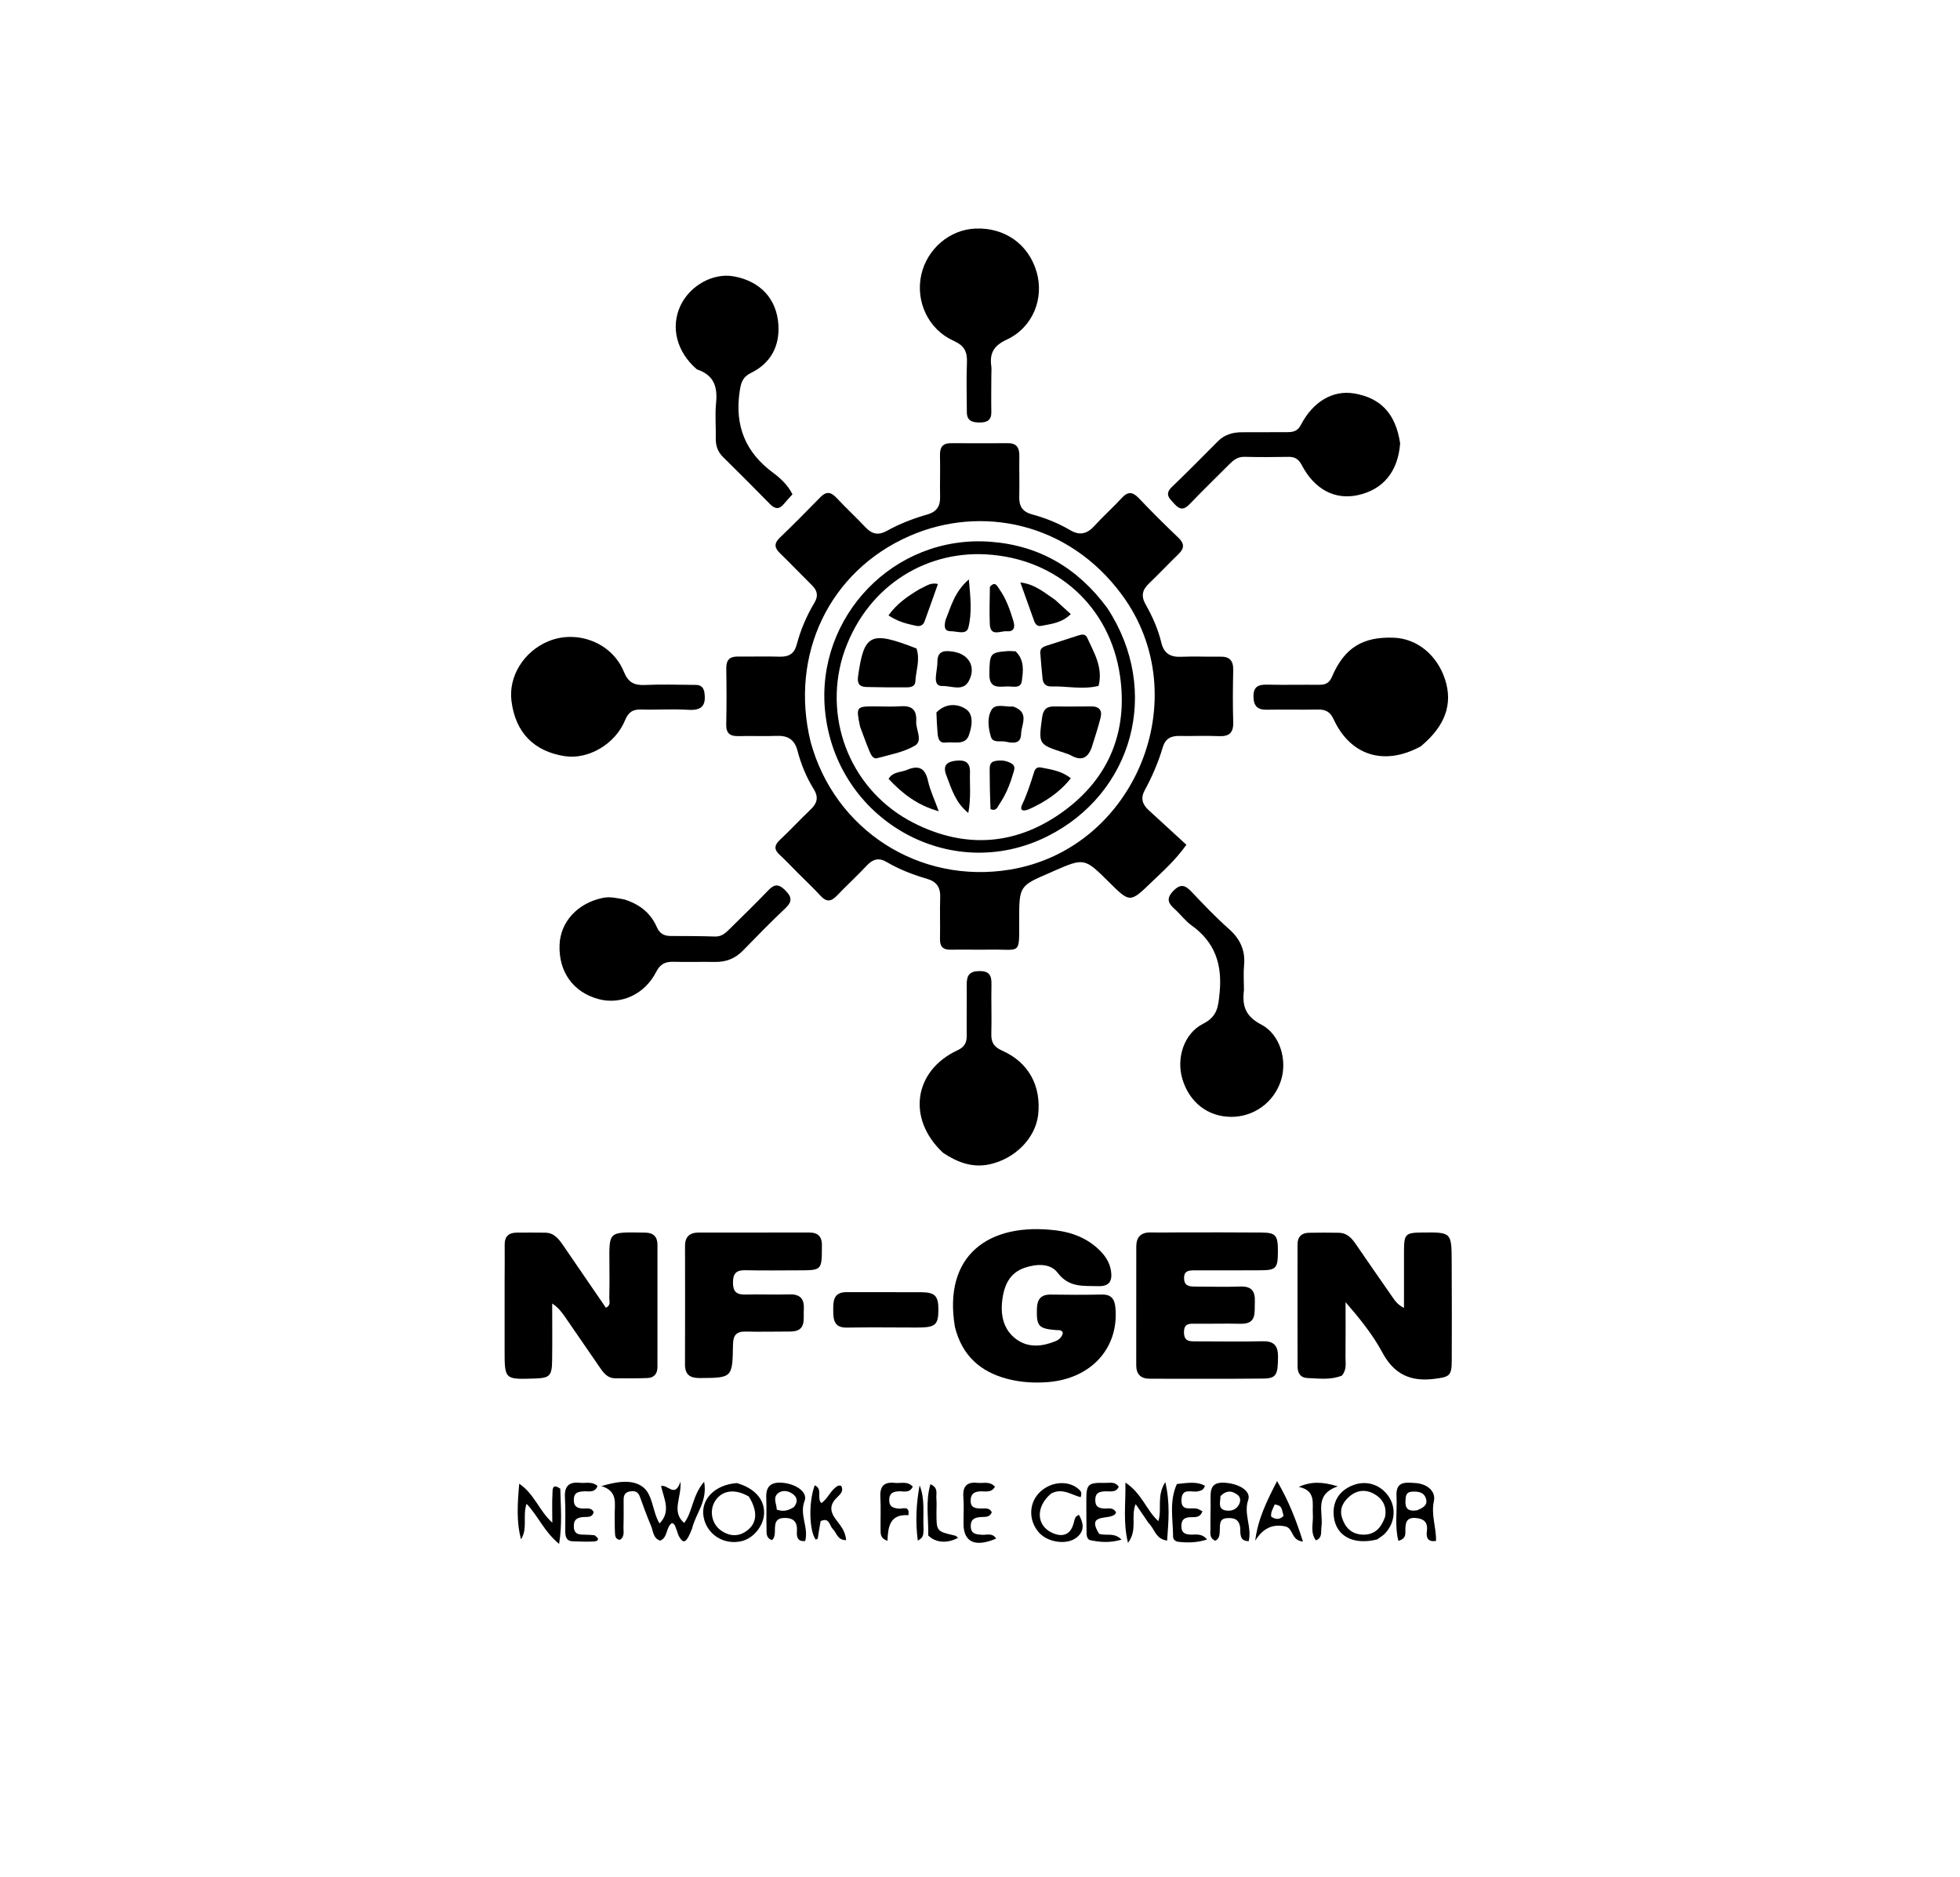 <svg version="1.1" id="Layer_1" xmlns="http://www.w3.org/2000/svg" xmlns:xlink="http://www.w3.org/1999/xlink" x="0px" y="0px"
	 width="100%" viewBox="0 0 752 720" enable-background="new 0 0 752 720" xml:space="preserve">
<path fill="#000000" opacity="1" stroke="none" 
	d="
M306.103,334.897 
	C303.618,332.405 301.463,330.076 299.13,327.942 
	C296.86,325.866 297.089,324.224 299.269,322.18 
	C303.278,318.422 307.005,314.365 310.995,310.586 
	C313.549,308.168 314.155,305.853 312.186,302.697 
	C309.354,298.159 307.326,293.186 305.979,288.019 
	C304.847,283.681 302.235,282.146 297.946,282.324 
	C293.123,282.523 288.282,282.271 283.454,282.409 
	C280.171,282.504 278.545,281.446 278.631,277.859 
	C278.802,270.699 278.769,263.53 278.653,256.368 
	C278.6,253.132 280.021,251.847 283.133,251.882 
	C288.464,251.943 293.799,251.772 299.126,251.933 
	C302.632,252.039 304.759,250.824 305.688,247.282 
	C307.172,241.62 309.477,236.248 312.485,231.229 
	C314.059,228.603 313.583,226.578 311.541,224.554 
	C307.4,220.449 303.357,216.246 299.187,212.171 
	C297.106,210.138 296.941,208.461 299.161,206.326 
	C304.443,201.246 309.613,196.046 314.717,190.786 
	C317.007,188.427 318.787,188.688 320.942,190.993 
	C324.58,194.886 328.506,198.51 332.161,202.389 
	C334.592,204.969 337.109,205.424 340.191,203.705 
	C345.158,200.934 350.448,198.912 355.901,197.342 
	C359.279,196.369 360.773,194.284 360.693,190.749 
	C360.57,185.42 360.793,180.083 360.645,174.756 
	C360.559,171.675 361.581,170.019 364.834,170.033 
	C372.164,170.065 379.495,170.055 386.825,170.035 
	C390.099,170.026 391.126,171.856 391.09,174.84 
	C391.026,180.17 391.178,185.504 391.062,190.833 
	C390.984,194.386 392.518,196.416 395.927,197.332 
	C401.092,198.719 406.042,200.719 410.655,203.425 
	C414.319,205.575 417.128,204.811 419.898,201.757 
	C423.252,198.059 427.011,194.729 430.392,191.054 
	C432.777,188.462 434.585,188.657 436.945,191.14 
	C441.879,196.331 446.972,201.378 452.147,206.329 
	C454.509,208.589 454.423,210.393 452.151,212.583 
	C448.313,216.28 444.681,220.191 440.818,223.861 
	C438.273,226.278 437.721,228.662 439.512,231.826 
	C442.141,236.468 444.324,241.354 445.574,246.567 
	C446.564,250.694 449.055,252.164 453.186,251.975 
	C458.173,251.748 463.181,252.022 468.177,251.925 
	C471.817,251.855 473.229,253.495 473.153,257.08 
	C473.01,263.741 472.945,270.412 473.154,277.07 
	C473.286,281.301 471.468,282.609 467.469,282.418 
	C462.482,282.18 457.473,282.456 452.478,282.352 
	C449.23,282.285 447.091,283.413 446.122,286.693 
	C444.42,292.457 442.042,297.961 439.17,303.239 
	C437.538,306.238 438.314,308.635 440.693,310.802 
	C445.48,315.162 450.237,319.556 455.189,324.102 
	C450.789,330.257 446.141,334.269 441.764,338.494 
	C433.553,346.42 433.502,346.367 425.497,338.43 
	C416.027,329.039 416.026,329.039 403.905,334.347 
	C403.6,334.48 403.303,334.632 402.996,334.763 
	C391.016,339.892 391.03,339.892 391.036,353.247 
	C391.042,366.692 391.721,364.122 379.78,364.329 
	C374.784,364.415 369.782,364.253 364.786,364.354 
	C361.817,364.415 360.581,363.207 360.649,360.21 
	C360.771,354.881 360.547,349.543 360.727,344.218 
	C360.854,340.476 359.357,338.235 355.783,337.195 
	C350.333,335.608 345.05,333.578 340.141,330.689 
	C337.23,328.976 334.936,329.555 332.644,331.996 
	C328.884,336.001 324.82,339.719 321.026,343.693 
	C318.805,346.019 316.997,346.057 314.803,343.656 
	C312.108,340.708 309.18,337.973 306.103,334.897 
M311.004,284.595 
	C320.259,318.55 352.797,339.382 387.574,333.617 
	C435.637,325.651 459.322,267.511 430.519,228.294 
	C409.933,200.265 376.381,193.687 349.078,205.583 
	C318.156,219.057 302.875,251.202 311.004,284.595 
z"/>
<path fill="#000000" opacity="1" stroke="none" 
	d="
M514.854,527.761 
	C510.293,529.548 505.945,528.828 501.645,528.688 
	C498.976,528.601 497.852,526.783 497.847,524.321 
	C497.812,508.655 497.813,492.99 497.834,477.325 
	C497.838,474.492 499.41,473.005 502.197,472.955 
	C506.028,472.886 509.862,472.887 513.694,472.952 
	C516.672,473.003 518.504,474.859 520.083,477.163 
	C524.884,484.173 529.737,491.149 534.591,498.122 
	C535.516,499.452 536.54,500.714 538.67,501.775 
	C538.67,494.537 538.653,487.3 538.675,480.062 
	C538.695,473.4 539.185,472.918 545.729,472.856 
	C556.892,472.75 556.927,472.75 556.974,484.129 
	C557.027,496.795 557.054,509.461 556.998,522.127 
	C556.972,527.931 556.008,528.28 550.332,529 
	C541.168,530.163 534.856,527.248 530.36,518.868 
	C526.688,512.024 521.716,505.878 516.258,499.578 
	C516.258,506.623 516.3,513.669 516.234,520.714 
	C516.213,522.997 516.779,525.415 514.854,527.761 
z"/>
<path fill="#000000" opacity="1" stroke="none" 
	d="
M193.61,491.002 
	C193.622,486.176 193.68,481.849 193.631,477.524 
	C193.596,474.375 195.192,472.933 198.201,472.904 
	C201.861,472.869 205.522,472.88 209.182,472.918 
	C212.653,472.955 214.435,475.406 216.155,477.917 
	C221.591,485.853 227.028,493.788 232.467,501.727 
	C234.459,500.76 233.753,499.251 233.779,498.099 
	C233.88,493.775 233.844,489.447 233.818,485.12 
	C233.74,472.069 233.167,472.714 247.628,472.9 
	C250.622,472.938 252.254,474.44 252.253,477.541 
	C252.245,493.183 252.244,508.824 252.245,524.466 
	C252.245,527.078 250.926,528.602 248.356,528.692 
	C244.204,528.836 240.043,528.834 235.887,528.781 
	C233.262,528.747 231.725,526.93 230.372,524.97 
	C225.932,518.535 221.511,512.086 217.074,505.649 
	C215.704,503.662 214.307,501.695 211.862,500.088 
	C211.862,507.336 211.938,514.586 211.839,521.832 
	C211.754,527.974 210.954,528.693 204.908,528.883 
	C193.603,529.238 193.603,529.238 193.606,517.96 
	C193.608,509.141 193.609,500.321 193.61,491.002 
z"/>
<path fill="#000000" opacity="1" stroke="none" 
	d="
M366.375,509.098 
	C361.775,481.747 379.165,468.758 405.355,472.062 
	C411.399,472.825 416.984,475.025 421.518,479.307 
	C423.987,481.638 425.849,484.365 426.302,487.85 
	C426.781,491.534 425.553,493.553 421.441,493.433 
	C415.701,493.266 410.164,494.098 405.78,488.291 
	C402.994,484.6 397.734,484.839 393.182,486.367 
	C387.27,488.353 385.25,493.243 384.553,498.734 
	C383.805,504.635 385.002,510.308 390.109,513.929 
	C394.664,517.159 399.902,516.61 404.922,514.566 
	C406.33,513.993 407.467,512.987 407.79,511.364 
	C407.324,510.063 406.172,510.363 405.252,510.29 
	C398.439,509.753 397.653,508.781 397.832,502.121 
	C397.932,498.403 399.397,496.603 403.25,496.668 
	C409.747,496.778 416.25,496.791 422.746,496.654 
	C426.441,496.576 427.669,498.443 427.964,501.801 
	C429.316,517.242 418.594,529.02 401.855,530.265 
	C396.683,530.65 391.525,530.324 386.493,529.005 
	C376.163,526.297 369.144,520.132 366.375,509.098 
z"/>
<path fill="#000000" opacity="1" stroke="none" 
	d="
M453.007,472.812 
	C463.672,472.822 473.839,472.772 484.005,472.867 
	C489.609,472.919 490.343,473.921 490.296,480.47 
	C490.253,486.507 489.559,487.305 483.858,487.344 
	C475.358,487.403 466.858,487.384 458.358,487.375 
	C456.219,487.372 454.261,487.458 454.293,490.402 
	C454.323,493.196 456.103,493.594 458.326,493.592 
	C464.159,493.586 470,493.814 475.823,493.582 
	C480.358,493.402 481.64,495.498 481.447,499.632 
	C481.26,503.617 482.297,508.036 475.91,507.872 
	C470.247,507.726 464.577,507.909 458.912,507.85 
	C456.456,507.824 454.22,507.549 454.263,511.212 
	C454.305,514.839 456.629,514.614 459.021,514.615 
	C467.52,514.619 476.023,514.764 484.519,514.578 
	C488.93,514.481 490.367,516.423 490.345,520.593 
	C490.307,527.419 489.695,528.839 484.688,528.89 
	C470.19,529.038 455.689,528.941 441.189,528.952 
	C437.712,528.955 435.941,527.284 435.943,523.771 
	C435.952,508.605 435.948,493.439 435.959,478.273 
	C435.962,474.596 437.734,472.756 441.509,472.832 
	C445.174,472.907 448.842,472.826 453.007,472.812 
z"/>
<path fill="#000000" opacity="1" stroke="none" 
	d="
M545.12,286.33 
	C531.136,293.982 518.128,289.925 511.678,275.955 
	C510.32,273.011 508.521,272.145 505.525,272.21 
	C499.043,272.35 492.554,272.146 486.072,272.282 
	C482.474,272.358 480.995,270.893 480.928,267.288 
	C480.855,263.367 482.847,262.587 486.235,262.666 
	C492.883,262.82 499.537,262.662 506.188,262.717 
	C508.587,262.737 510.018,262.051 511.08,259.562 
	C515.807,248.488 522.931,244.166 534.875,244.664 
	C543.718,245.032 551.382,251.304 554.43,260.667 
	C557.498,270.095 554.505,278.563 545.12,286.33 
z"/>
<path fill="#000000" opacity="1" stroke="none" 
	d="
M270.177,265.184 
	C271.115,270.549 269.364,272.66 264.109,272.323 
	C258.143,271.941 252.129,272.373 246.143,272.198 
	C242.902,272.103 241.156,273.072 239.82,276.316 
	C236.004,285.581 225.621,291.498 216.639,290.098 
	C204.771,288.247 197.752,280.968 196.235,268.94 
	C195.042,259.478 200.968,249.907 210.433,246.007 
	C221.421,241.48 234.801,246.57 239.327,257.649 
	C241.072,261.923 243.377,262.979 247.535,262.79 
	C253.68,262.511 259.847,262.702 266.004,262.755 
	C267.628,262.769 269.451,262.594 270.177,265.184 
z"/>
<path fill="#000000" opacity="1" stroke="none" 
	d="
M361.838,442.288 
	C347.857,429.272 350.544,410.778 367.384,402.93 
	C370.179,401.628 370.945,399.909 370.914,397.15 
	C370.839,390.665 370.969,384.179 370.905,377.694 
	C370.871,374.297 371.915,372.569 375.783,372.556 
	C379.788,372.542 380.469,374.428 380.397,377.782 
	C380.263,384.098 380.518,390.423 380.344,396.737 
	C380.253,400.037 381.461,401.734 384.547,403.1 
	C394.673,407.582 399.572,416.676 398.304,427.736 
	C397.281,436.658 389.391,444.654 379.562,446.72 
	C373.087,448.08 367.438,445.998 361.838,442.288 
z"/>
<path fill="#000000" opacity="1" stroke="none" 
	d="
M380.351,144.047 
	C380.342,149.038 380.259,153.538 380.35,158.035 
	C380.413,161.137 378.804,162.078 376.003,162.093 
	C373.185,162.108 370.963,161.579 370.952,158.133 
	C370.933,151.801 370.72,145.46 370.988,139.14 
	C371.165,134.987 370.041,132.623 365.9,130.763 
	C356.146,126.382 351.226,115.687 353.455,105.489 
	C355.634,95.526 364.362,88.068 374.291,87.686 
	C385.483,87.254 394.545,93.646 397.675,104.178 
	C400.702,114.361 396.373,125.566 386.297,130.274 
	C381.177,132.667 379.643,135.546 380.338,140.558 
	C380.473,141.539 380.353,142.555 380.351,144.047 
z"/>
<path fill="#000000" opacity="1" stroke="none" 
	d="
M315.334,478.174 
	C315.326,487.349 315.326,487.353 306.425,487.364 
	C299.602,487.372 292.777,487.486 285.958,487.325 
	C282.518,487.244 281.244,488.546 281.222,491.991 
	C281.199,495.475 282.535,496.747 285.947,496.657 
	C291.601,496.507 297.265,496.765 302.918,496.6 
	C307.077,496.478 308.635,498.364 308.403,502.332 
	C308.178,506.17 309.528,510.859 303.122,510.848 
	C297.465,510.839 291.805,510.998 286.151,510.86 
	C282.482,510.771 281.282,512.288 281.227,515.913 
	C281.034,528.679 280.922,528.622 268.384,528.688 
	C264.683,528.707 262.798,527.329 262.812,523.454 
	C262.868,508.312 262.86,493.169 262.828,478.027 
	C262.82,474.435 264.645,472.878 268.064,472.876 
	C282.208,472.867 296.352,472.868 310.495,472.862 
	C313.74,472.86 315.509,474.313 315.334,478.174 
z"/>
<path fill="#000000" opacity="1" stroke="none" 
	d="
M239.547,345.08 
	C245.461,346.935 249.654,350.314 251.982,355.644 
	C253.094,358.19 254.792,359.097 257.391,359.097 
	C263.047,359.098 268.705,359.122 274.358,359.299 
	C276.842,359.377 278.361,357.981 279.908,356.441 
	C284.86,351.512 289.916,346.68 294.727,341.616 
	C297.098,339.12 298.773,339.06 301.262,341.55 
	C303.822,344.111 304.075,345.87 301.311,348.47 
	C295.738,353.71 290.397,359.201 285.059,364.684 
	C282.078,367.747 278.562,369.116 274.326,369.048 
	C269.003,368.962 263.675,369.139 258.354,368.996 
	C255.199,368.912 253.283,369.872 251.726,372.923 
	C247.33,381.539 238.179,385.613 229.619,383.298 
	C219.9,380.668 214.271,372.804 214.69,362.438 
	C215.049,353.546 221.729,346.445 231.288,344.477 
	C234.039,343.911 236.561,344.536 239.547,345.08 
z"/>
<path fill="#000000" opacity="1" stroke="none" 
	d="
M267.396,141.712 
	C259.583,135.03 257.211,125.483 261.086,117.258 
	C264.747,109.487 273.638,104.601 281.524,106.025 
	C291.553,107.837 298.009,114.499 298.654,124.636 
	C299.172,132.783 295.689,139.353 288.256,143.008 
	C284.825,144.695 284.271,146.847 283.771,150.301 
	C281.881,163.366 285.982,173.528 296.62,181.382 
	C299.464,183.481 302.227,186.062 304.052,189.639 
	C302.928,190.894 301.784,192.081 300.743,193.352 
	C298.922,195.578 297.295,195.304 295.38,193.347 
	C289.446,187.281 283.433,181.291 277.398,175.324 
	C275.358,173.308 274.567,170.954 274.625,168.129 
	C274.718,163.638 274.284,159.106 274.734,154.659 
	C275.348,148.585 274.083,143.943 267.396,141.712 
z"/>
<path fill="#000000" opacity="1" stroke="none" 
	d="
M537.198,170.073 
	C536.389,180.972 530.644,187.854 520.962,189.963 
	C512.173,191.878 504.365,187.788 499.459,178.458 
	C498.306,176.265 496.928,175.225 494.429,175.273 
	C488.775,175.381 483.116,175.406 477.464,175.262 
	C474.806,175.195 473.151,176.601 471.479,178.286 
	C466.441,183.362 461.294,188.334 456.344,193.495 
	C454.179,195.752 452.559,195.536 450.596,193.339 
	C448.776,191.302 446.62,189.694 449.638,186.807 
	C455.646,181.061 461.452,175.104 467.341,169.234 
	C469.856,166.727 472.979,165.842 476.43,165.834 
	C482.252,165.82 488.073,165.787 493.895,165.797 
	C496.157,165.801 497.842,165.442 499.114,163.005 
	C503.836,153.958 511.474,149.607 519.499,150.942 
	C529.756,152.648 535.474,158.692 537.198,170.073 
z"/>
<path fill="#000000" opacity="1" stroke="none" 
	d="
M477.273,379.902 
	C476.452,386.202 478.111,390.057 483.907,393.071 
	C491.146,396.835 493.965,406.75 491.482,414.51 
	C488.789,422.929 481.06,428.557 472.289,428.483 
	C463.375,428.409 456.317,422.907 453.641,413.948 
	C451.268,406 454.188,396.527 461.595,392.772 
	C467.129,389.967 467.41,386.194 467.93,380.941 
	C469.004,370.09 466.205,361.499 457.182,355.042 
	C454.777,353.32 452.955,350.805 450.733,348.8 
	C448.312,346.616 447.258,344.838 450.109,341.861 
	C453.096,338.745 454.88,339.713 457.326,342.303 
	C461.895,347.142 466.51,351.973 471.485,356.379 
	C475.845,360.24 477.868,364.642 477.31,370.436 
	C477.025,373.404 477.268,376.423 477.273,379.902 
z"/>
<path fill="#000000" opacity="1" stroke="none" 
	d="
M350.864,509.31 
	C341.91,509.305 333.438,509.18 324.971,509.338 
	C320.152,509.428 319.704,506.551 319.689,502.843 
	C319.673,499.08 319.741,495.698 324.892,495.73 
	C334.358,495.79 343.825,495.699 353.292,495.76 
	C358.786,495.795 360.047,497.143 360.037,502.543 
	C360.028,508.011 358.913,509.139 353.34,509.3 
	C352.676,509.319 352.012,509.307 350.864,509.31 
z"/>
<path fill="#000000" opacity="1" stroke="none" 
	d="
M265.548,586.391 
	C263.406,591.922 262.273,592.563 260.543,589.489 
	C260.061,588.633 259.89,587.608 259.49,586.697 
	C259.11,585.83 259.046,584.718 257.824,584.315 
	C255.407,585.9 256.34,589.794 253.303,591.071 
	C250.565,590.192 250.656,587.484 249.808,585.468 
	C248.261,581.794 246.876,578.047 245.537,574.291 
	C244.843,572.347 243.654,571.842 241.699,572.183 
	C239.792,572.516 239.273,573.663 239.27,575.338 
	C239.263,578.831 239.319,582.326 239.211,585.815 
	C239.157,587.533 239.763,589.526 237.853,590.766 
	C235.934,590.535 236.007,589.028 235.937,587.782 
	C235.816,585.625 235.898,583.459 235.851,581.298 
	C235.758,577.038 237.266,572.085 230.736,570.147 
	C236.252,568.533 242.075,567.39 246.289,570.216 
	C250.583,573.095 250.192,579.792 253.037,584.469 
	C257.568,579.939 254.726,574.994 253.633,570.106 
	C256.397,569.48 258.862,574.84 261.083,568.473 
	C261.551,574.703 257.456,579.849 262.49,584.287 
	C265.782,580.076 265.538,573.852 270.157,568.479 
	C271.517,576.03 266.915,580.633 265.548,586.391 
z"/>
<path fill="#000000" opacity="1" stroke="none" 
	d="
M440.671,584.313 
	C439,581.85 437.524,579.69 435.728,577.063 
	C433.706,581.881 436.604,586.867 432.779,591.913 
	C430.818,583.936 431.95,576.99 431.786,568.798 
	C438.149,572.979 439.802,579.392 444.424,583.601 
	C445.922,578.918 443.634,574.04 447.097,568.601 
	C449.02,576.836 448.312,583.762 447.791,591.051 
	C443.364,590.483 443.046,586.578 440.671,584.313 
z"/>
<path fill="#000000" opacity="1" stroke="none" 
	d="
M528.339,590.626 
	C519.099,592.862 512.618,589.293 511.752,581.852 
	C511.095,576.2 513.801,571.803 519.189,569.769 
	C524.317,567.833 529.628,569.529 532.775,574.108 
	C535.755,578.444 535.223,584.279 531.402,588.305 
	C530.615,589.135 529.594,589.743 528.339,590.626 
M531.421,581.919 
	C532.185,577.746 530.316,574.747 526.818,572.927 
	C523.829,571.372 520.627,571.729 517.974,573.92 
	C515.427,576.024 513.819,578.748 514.874,582.191 
	C516.031,585.964 518.457,588.541 522.644,588.755 
	C527.052,588.98 529.76,586.66 531.421,581.919 
z"/>
<path fill="#000000" opacity="1" stroke="none" 
	d="
M475.835,586.178 
	C475.442,582.622 473.189,582.275 470.688,582.446 
	C467.738,582.648 468.126,584.947 468.007,586.907 
	C467.91,588.51 468.057,590.236 466.259,591.113 
	C463.828,590.016 464.467,587.949 464.429,586.268 
	C464.342,582.445 464.551,578.616 464.464,574.793 
	C464.382,571.196 464.957,568.652 469.559,568.838 
	C475.092,569.061 480.121,571.902 478.906,575.451 
	C477.046,580.882 480.398,585.73 479.095,591.275 
	C475.686,591.233 475.903,588.801 475.835,586.178 
M468.263,574.006 
	C468.275,576.288 466.909,579.291 470.929,579.57 
	C472.846,579.703 474.523,578.923 475.415,577.13 
	C476.039,575.878 475.995,574.405 474.836,573.515 
	C472.883,572.017 470.725,571.508 468.263,574.006 
z"/>
<path fill="#000000" opacity="1" stroke="none" 
	d="
M282.7,568.986 
	C289.485,570.93 293.22,575.139 293.171,580.365 
	C293.126,585.223 289.185,590.179 284.496,591.276 
	C277.682,592.87 271.13,588.662 269.943,581.929 
	C268.773,575.298 274.179,569.62 282.7,568.986 
M287.3,574.145 
	C282.098,571.115 277.256,571.668 274.541,575.604 
	C272.047,579.219 272.896,584.527 276.574,587.129 
	C280.077,589.608 283.762,589.665 287.091,586.842 
	C290.52,583.933 290.676,579.573 287.3,574.145 
z"/>
<path fill="#000000" opacity="1" stroke="none" 
	d="
M535.818,574.219 
	C535.378,568.08 539.412,568.77 542.852,568.956 
	C547.546,569.209 550.985,572.11 550.144,575.934 
	C549.002,581.132 551.074,585.891 550.968,591.175 
	C547.992,591.69 547.091,590.058 547.447,587.554 
	C547.94,584.088 546.411,582.642 543.14,582.38 
	C539.432,582.082 539.217,584.446 539.204,587.172 
	C539.196,588.581 539.501,590.272 536.534,591.163 
	C535.087,585.657 536.068,580.109 535.818,574.219 
M543.704,579.432 
	C545.72,578.54 547.987,577.611 547.069,574.833 
	C546.257,572.381 543.95,572.14 541.69,572.282 
	C539.382,572.427 539.319,574.104 539.24,575.848 
	C539.12,578.511 540.039,580.027 543.704,579.432 
z"/>
<path fill="#000000" opacity="1" stroke="none" 
	d="
M297.305,587.887 
	C297.212,589.295 297.01,590.221 296.115,590.864 
	C293.684,589.924 294.158,587.865 294.098,586.212 
	C293.96,582.411 294.169,578.595 293.994,574.797 
	C293.786,570.293 295.675,568.496 300.213,568.865 
	C305.308,569.279 310.016,572.445 308.703,575.809 
	C306.606,581.182 310.35,585.952 308.93,591.204 
	C306.157,591.542 305.587,589.798 305.75,587.608 
	C306.01,584.102 304.719,582.334 300.983,582.363 
	C297.194,582.393 297.319,584.899 297.305,587.887 
M304.589,578.194 
	C306.151,576.319 306.061,574.531 304.074,573.099 
	C302.498,571.962 300.402,571.652 298.891,572.62 
	C296.157,574.373 298.048,576.963 298.017,579.162 
	C300.337,579.994 302.214,579.695 304.589,578.194 
z"/>
<path fill="#000000" opacity="1" stroke="none" 
	d="
M214.97,571.145 
	C215.112,578.006 215.77,584.53 214.518,592.329 
	C208.654,587.484 206.442,581.531 202.027,576.943 
	C200.421,581.636 202.566,586.418 199.904,590.552 
	C198.104,583.825 198.53,577.079 199.211,569.226 
	C205.122,573.231 206.73,579.487 211.902,584.169 
	C211.902,579.892 211.773,576.5 211.962,573.126 
	C212.045,571.646 211.702,568.858 214.97,571.145 
z"/>
<path fill="#000000" opacity="1" stroke="none" 
	d="
M403.301,572.989 
	C397.218,578.098 397.603,585.349 403.752,588.108 
	C408.043,590.033 410.995,588.541 412.04,583.94 
	C412.185,583.304 412.391,582.669 412.669,582.08 
	C412.789,581.824 413.161,581.687 413.927,581.12 
	C415.755,584.326 416.213,587.236 413.211,589.765 
	C409.533,592.864 402.056,591.837 398.645,587.991 
	C394.452,583.263 394.682,576.4 399.173,572.269 
	C403.609,568.188 410.29,567.882 414.154,571.588 
	C414.792,572.2 415.127,572.916 414.614,574.402 
	C411.089,573.512 407.585,570.721 403.301,572.989 
z"/>
<path fill="#000000" opacity="1" stroke="none" 
	d="
M451.534,569.349 
	C455.426,568.952 458.986,568.234 462.295,569.995 
	C461.769,571.755 460.764,571.854 459.786,572.118 
	C457.418,572.759 453.512,570.544 453.296,575.298 
	C453.073,580.182 457.105,578.134 459.434,578.865 
	C460.016,579.048 460.545,579.401 461.335,579.793 
	C460.376,582.603 458.089,581.954 456.329,582.091 
	C453.951,582.276 453.206,583.532 453.264,585.711 
	C453.32,587.813 454.399,588.568 456.391,588.738 
	C458.517,588.918 461.005,588.009 463.103,590.635 
	C459.195,591.892 455.671,591.909 452.125,591.522 
	C451.063,591.406 450.089,590.659 450.086,589.613 
	C450.07,582.907 448.502,576.108 451.534,569.349 
z"/>
<path fill="#000000" opacity="1" stroke="none" 
	d="
M493.455,585.683 
	C488.043,584.422 484.446,586.548 481.597,591.076 
	C482.589,582.952 485.891,576.142 489.98,568.214 
	C494.569,576.118 497.345,583.347 499.905,591.41 
	C495.419,590.982 496.315,586.758 493.455,585.683 
M489.08,577.157 
	C488.547,578.677 487.411,580.028 487.737,581.892 
	C489.44,582.981 491.011,583.127 492.464,581.552 
	C491.558,577.75 491.558,577.75 489.08,577.157 
z"/>
<path fill="#000000" opacity="1" stroke="none" 
	d="
M228.078,588.991 
	C230.434,590.587 229.369,591.313 227.686,591.401 
	C225.043,591.538 222.383,591.417 219.733,591.325 
	C217.25,591.238 216.888,589.448 216.872,587.491 
	C216.835,583.18 217.028,578.856 216.755,574.561 
	C216.475,570.165 218.323,568.41 222.572,568.883 
	C224.754,569.127 227.175,568.226 229.251,570.113 
	C228.182,572.848 225.923,572.055 224.154,572.15 
	C221.97,572.267 220.209,572.506 220.153,575.329 
	C220.099,578.02 221.518,578.722 223.88,578.755 
	C225.257,578.775 226.94,578.336 227.779,580.126 
	C227.309,582.152 225.613,581.959 224.222,582.007 
	C221.741,582.094 220.051,582.728 220.159,585.706 
	C220.277,588.966 222.539,588.745 224.723,588.794 
	C225.717,588.816 226.711,588.867 228.078,588.991 
z"/>
<path fill="#000000" opacity="1" stroke="none" 
	d="
M421.739,588.479 
	C424.566,589.31 427.455,587.805 430.311,590.685 
	C425.996,591.949 422.188,591.71 418.472,590.933 
	C416.75,590.572 416.891,588.581 416.864,587.11 
	C416.795,583.459 416.811,579.806 416.799,576.153 
	C416.776,569.288 417.248,568.785 424.136,568.916 
	C425.852,568.949 427.838,568.336 429.232,570.397 
	C428.143,572.763 425.931,572.083 424.134,572.148 
	C421.88,572.23 420.259,572.636 420.224,575.419 
	C420.19,578.182 421.707,578.724 424.022,578.754 
	C425.406,578.771 427.069,578.242 428.208,580.191 
	C427.26,583.888 416.11,579.637 421.739,588.479 
z"/>
<path fill="#000000" opacity="1" stroke="none" 
	d="
M314.846,583.587 
	C314.37,585.992 314.099,588.107 313.759,590.212 
	C313.727,590.408 313.257,590.532 312.99,590.689 
	C310.432,587.304 310.176,576.197 312.597,569.848 
	C315.807,571.276 313.227,574.771 315.129,576.656 
	C317.763,574.925 318.693,571.516 321.532,570.013 
	C321.785,569.879 322.171,569.995 322.707,569.995 
	C323.907,572.115 322.236,573.413 321.096,574.537 
	C318.351,577.244 318.338,579.72 320.608,582.815 
	C322.279,585.094 324.432,587.347 324.613,590.893 
	C321.231,590.885 321.001,588.024 319.519,586.589 
	C318.188,585.302 318.279,581.979 314.846,583.587 
z"/>
<path fill="#000000" opacity="1" stroke="none" 
	d="
M369.666,584.785 
	C369.667,580.992 369.876,577.651 369.618,574.346 
	C369.294,570.196 370.993,568.45 375.065,568.902 
	C377.269,569.148 379.743,568.16 381.742,570.385 
	C380.372,572.843 378.003,572.071 376.043,572.168 
	C373.592,572.289 372.381,573.291 372.411,575.828 
	C372.443,578.426 374.104,578.636 376.099,578.744 
	C377.634,578.827 379.504,578.161 380.507,580.154 
	C379.767,582.266 377.892,581.911 376.348,582.017 
	C374.1,582.17 372.45,582.743 372.448,585.44 
	C372.447,588.552 374.507,588.682 376.837,588.82 
	C378.652,588.927 380.869,588.005 382.164,590.296 
	C374.306,593.644 369.799,591.799 369.666,584.785 
z"/>
<path fill="#000000" opacity="1" stroke="none" 
	d="
M348.53,581.315 
	C341.349,580.796 340.704,585.829 340.496,591.163 
	C337.68,590.147 337.876,588.381 337.853,586.846 
	C337.79,582.695 338.008,578.531 337.77,574.393 
	C337.533,570.292 339.147,568.44 343.248,568.912 
	C345.574,569.18 348.226,568.099 350.194,570.363 
	C348.964,572.995 346.69,572.059 344.876,572.142 
	C342.494,572.25 341.111,572.978 341.169,575.638 
	C341.224,578.096 342.624,578.506 344.704,578.786 
	C346.212,578.989 349.146,577.384 348.53,581.315 
z"/>
<path fill="#000000" opacity="1" stroke="none" 
	d="
M507.012,585.738 
	C506.707,587.858 507.455,589.942 504.887,590.969 
	C502.575,587.886 503.931,584.353 503.704,581.101 
	C503.41,576.893 505.117,571.885 498.301,570.446 
	C503.02,568.336 507.333,568.424 513.267,570.24 
	C504.062,573.46 507.77,580.068 507.012,585.738 
z"/>
<path fill="#000000" opacity="1" stroke="none" 
	d="
M356.134,589.092 
	C356.29,582.38 355.027,575.963 356.984,569.426 
	C360.111,570.769 359.105,573.032 359.259,574.799 
	C359.418,576.613 359.297,578.452 359.296,580.279 
	C359.293,587.51 359.295,587.501 366.428,589.147 
	C366.838,589.242 367.17,589.672 367.586,589.982 
	C363.547,592.195 359.036,591.976 356.134,589.092 
z"/>
<path fill="#000000" opacity="1" stroke="none" 
	d="
M354.35,586.683 
	C354.175,588.364 354.622,589.819 352.126,591.055 
	C351.167,583.698 351.543,576.82 352.83,569.87 
	C354.999,575.168 354.019,580.765 354.35,586.683 
z"/>
<path fill="#000000" opacity="1" stroke="none" 
	d="
M424.829,233.258 
	C445.797,265.233 434.491,304.461 401.935,320.817 
	C364.548,339.599 320.661,314.433 316.549,272.721 
	C313.007,236.8 342.785,205.1 379.973,207.844 
	C398.63,209.221 413.504,217.888 424.829,233.258 
M323.329,251.81 
	C315.823,276.927 326.969,303.713 350.494,315.692 
	C370.589,325.924 390.436,324.267 408.418,310.98 
	C425.573,298.304 432.776,280.502 429.719,259.283 
	C425.923,232.933 405.619,214.187 378.239,212.681 
	C354.337,211.367 331.631,225.62 323.329,251.81 
z"/>
<path fill="#000000" opacity="1" stroke="none" 
	d="
M351.641,248.795 
	C353.112,253.309 351.391,257.333 351.2,261.443 
	C351.109,263.407 349.356,263.696 347.879,263.708 
	C342.741,263.75 337.601,263.686 332.463,263.571 
	C329.796,263.512 328.807,262.359 329.222,259.416 
	C331.514,243.151 333.958,241.89 351.641,248.795 
z"/>
<path fill="#000000" opacity="1" stroke="none" 
	d="
M418.873,286.705 
	C417.279,291.176 414.653,291.893 410.973,289.848 
	C410.111,289.369 409.137,289.076 408.191,288.768 
	C398.377,285.565 398.436,285.578 399.822,275.297 
	C400.193,272.543 401.302,271.025 404.205,271.042 
	C409.02,271.071 413.836,271.076 418.651,271.015 
	C421.755,270.976 422.972,272.533 422.252,275.395 
	C421.325,279.085 420.127,282.706 418.873,286.705 
z"/>
<path fill="#000000" opacity="1" stroke="none" 
	d="
M421.492,263.137 
	C415.214,264.68 409.272,263.162 403.331,263.355 
	C401.312,263.42 400.216,262.305 400.007,260.419 
	C399.643,257.133 399.405,253.834 399.136,250.538 
	C399.003,248.904 400.012,248.209 401.411,247.767 
	C405.513,246.471 409.599,245.125 413.692,243.801 
	C415.024,243.37 416.427,243.107 417.135,244.673 
	C419.761,250.481 423.284,256.077 421.492,263.137 
z"/>
<path fill="#000000" opacity="1" stroke="none" 
	d="
M329.981,278.748 
	C328.391,271.111 328.483,270.997 335.755,271.006 
	C338.919,271.01 342.097,271.197 345.243,270.965 
	C349.56,270.647 351.812,271.939 351.524,276.758 
	C351.334,279.923 354.205,284.187 351.036,286.055 
	C346.722,288.596 341.428,289.543 336.478,290.891 
	C335.039,291.284 334.189,289.624 333.686,288.431 
	C332.396,285.374 331.283,282.242 329.981,278.748 
z"/>
<path fill="#000000" opacity="1" stroke="none" 
	d="
M359.275,273.345 
	C362.929,269.575 367.577,269.974 370.703,272.128 
	C373.796,274.26 372.85,279.187 371.62,282.355 
	C370.206,285.991 365.82,284.488 362.739,284.88 
	C360.076,285.218 359.819,282.769 359.679,280.698 
	C359.522,278.384 359.348,276.07 359.275,273.345 
z"/>
<path fill="#000000" opacity="1" stroke="none" 
	d="
M394.646,310.53 
	C392.285,311.435 391.156,310.799 392.162,308.691 
	C394.1,304.63 395.442,300.382 396.782,296.117 
	C397.18,294.852 397.994,294.175 399.393,294.455 
	C403.233,295.223 407.192,295.669 410.847,298.589 
	C406.475,304.078 401.043,307.649 394.646,310.53 
z"/>
<path fill="#000000" opacity="1" stroke="none" 
	d="
M352.981,225.918 
	C355.241,224.978 356.923,223.334 359.856,224.061 
	C358.127,228.918 356.456,233.681 354.726,238.423 
	C354.192,239.888 352.993,240.404 351.516,240.097 
	C347.973,239.361 344.467,238.505 340.884,236.093 
	C344.129,231.565 348.285,228.704 352.981,225.918 
z"/>
<path fill="#000000" opacity="1" stroke="none" 
	d="
M404.807,230.115 
	C406.901,231.994 408.711,233.653 410.831,235.598 
	C407.407,239.013 403.278,239.384 399.346,240.138 
	C398.026,240.391 397.204,239.427 396.777,238.243 
	C395.061,233.483 393.367,228.715 391.494,223.471 
	C397.003,224.085 400.611,227.306 404.807,230.115 
z"/>
<path fill="#000000" opacity="1" stroke="none" 
	d="
M364.948,249.907 
	C371.609,250.567 374.738,255.77 371.653,261.362 
	C369.444,265.366 365.052,263.103 361.642,263.192 
	C358.791,263.267 358.936,260.845 359.149,258.769 
	C359.319,257.113 359.67,255.46 359.671,253.806 
	C359.674,250.417 361.466,249.435 364.948,249.907 
z"/>
<path fill="#000000" opacity="1" stroke="none" 
	d="
M388.725,271.064 
	C395.207,273.299 391.826,278.036 391.761,281.637 
	C391.691,285.531 388.554,285.145 385.834,284.538 
	C383.852,284.095 380.924,285.227 380.159,282.601 
	C379.194,279.284 378.676,275.37 380.374,272.409 
	C381.905,269.742 385.55,271.29 388.725,271.064 
z"/>
<path fill="#000000" opacity="1" stroke="none" 
	d="
M347.565,295.531 
	C352.42,293.369 354.945,294.563 356.054,299.592 
	C356.864,303.261 358.542,306.739 360.172,311.237 
	C351.88,308.921 346.124,304.381 340.924,298.81 
	C342.515,296.172 345.086,296.383 347.565,295.531 
z"/>
<path fill="#000000" opacity="1" stroke="none" 
	d="
M389.661,249.885 
	C393.167,253.315 392.559,257.438 392.048,261.282 
	C391.646,264.301 388.646,263.312 386.662,263.353 
	C383.316,263.421 379.506,264.416 379.596,258.584 
	C379.715,250.88 379.809,250.325 386.223,249.821 
	C387.215,249.743 388.218,249.803 389.661,249.885 
z"/>
<path fill="#000000" opacity="1" stroke="none" 
	d="
M363.189,297.745 
	C361.52,293.704 363.218,292.247 366.742,291.843 
	C370.145,291.452 372.26,292.385 372.152,296.252 
	C372.014,301.138 372.616,306.062 371.506,311.889 
	C366.618,307.924 365.158,302.895 363.189,297.745 
z"/>
<path fill="#000000" opacity="1" stroke="none" 
	d="
M362.772,237.886 
	C364.948,232.576 366.158,227.141 371.715,222.296 
	C372.366,229.341 372.977,235.207 371.52,240.822 
	C370.782,243.668 367.177,242.172 364.847,242.172 
	C362.119,242.173 362.263,240.211 362.772,237.886 
z"/>
<path fill="#000000" opacity="1" stroke="none" 
	d="
M380.043,310.425 
	C379.812,305.289 379.724,300.477 379.712,295.666 
	C379.708,294.187 379.657,292.472 381.554,292.03 
	C383.891,291.486 386.281,291.743 388.281,293.052 
	C389.849,294.077 389.006,295.719 388.595,297.14 
	C387.435,301.15 385.828,304.969 383.493,308.433 
	C382.735,309.557 382.283,311.373 380.043,310.425 
z"/>
<path fill="#000000" opacity="1" stroke="none" 
	d="
M379.794,225.141 
	C381.879,222.782 382.614,224.901 383.422,226.032 
	C386.06,229.726 387.506,233.973 388.82,238.273 
	C389.563,240.708 388.992,242.449 386.234,242.188 
	C383.89,241.967 379.992,244.446 379.765,239.47 
	C379.553,234.83 379.734,230.172 379.794,225.141 
z"/>
</svg>